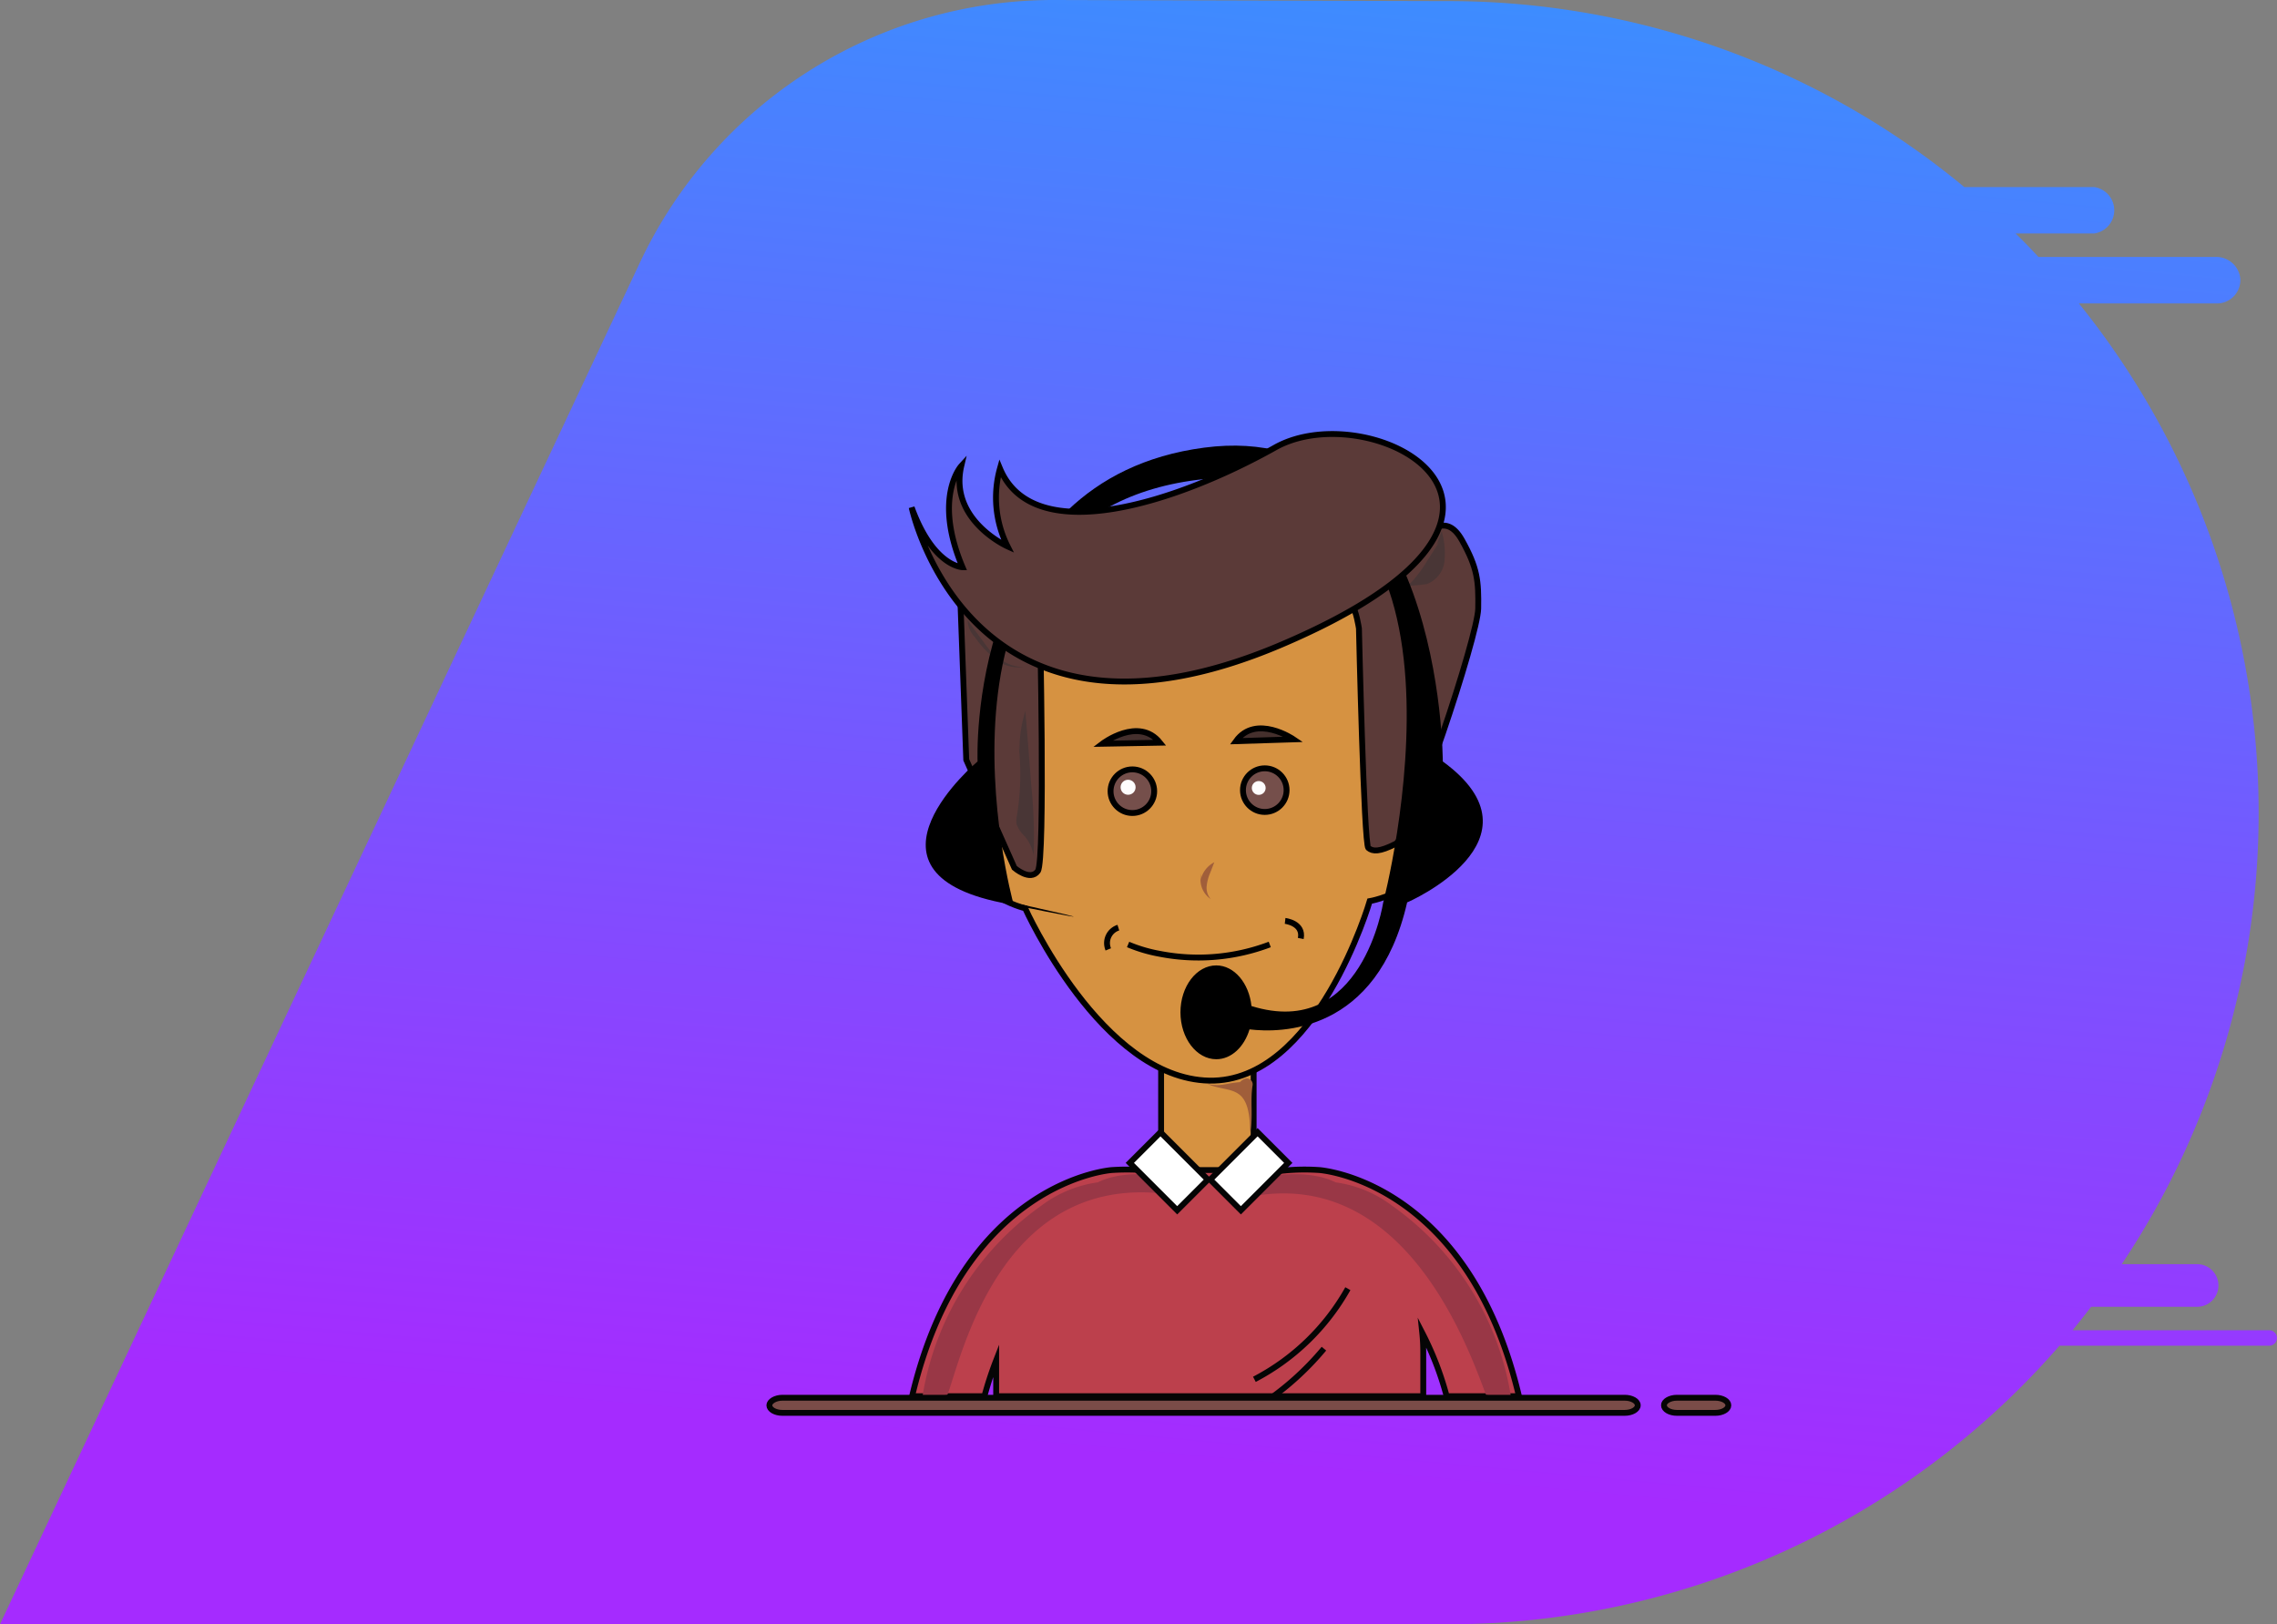 <svg xmlns="http://www.w3.org/2000/svg" xmlns:xlink="http://www.w3.org/1999/xlink" viewBox="0 0 388.33 277"><rect x="0" y="0" width="388.33" height="277" fill="#808080" stroke="none"/><defs><style>.cls-1{fill:url(#linear-gradient);}.cls-2,.cls-3{fill:#d69241;}.cls-11,.cls-12,.cls-14,.cls-15,.cls-2{stroke:#050505;}.cls-10,.cls-11,.cls-12,.cls-14,.cls-15,.cls-2,.cls-3,.cls-4,.cls-5,.cls-6{stroke-miterlimit:10;}.cls-10,.cls-3,.cls-4,.cls-5,.cls-6{stroke:#000;}.cls-4{fill:#5b3a38;}.cls-5{fill:#45302d;}.cls-6{fill:#754f4b;}.cls-7{fill:#fffdfd;}.cls-8{fill:#493636;}.cls-9{fill:#a05e3a;}.cls-10,.cls-14{fill:none;}.cls-11{fill:#bc404c;}.cls-12{fill:#7a4c48;}.cls-13{fill:#993746;}.cls-15{fill:#fff;}</style><linearGradient id="linear-gradient" x1="-962.99" y1="700.25" x2="-963.17" y2="698.87" gradientTransform="matrix(296, 0, 0, -211, 285294.15, 147710.12)" gradientUnits="userSpaceOnUse"><stop offset="0" stop-color="#2b9dff"/><stop offset="1" stop-color="#a52bff"/></linearGradient></defs><g id="Layer_2" data-name="Layer 2"><g id="Layer_1-2" data-name="Layer 1"><path id="Union_28" data-name="Union 28" class="cls-1" d="M0,277,109.1,44.85A78,78,0,0,1,180,0L246.8.19A137.86,137.86,0,0,1,335,31.9h22.14a4,4,0,0,1,0,7.92H343.76q2,1.95,3.88,4h30.25a4.12,4.12,0,0,1,4.19,3.75,4,4,0,0,1-4,4.18H354.55a138.48,138.48,0,0,1,7.3,163.84h12.86a3.63,3.63,0,0,1,3.63,3.63h0a3.63,3.63,0,0,1-3.63,3.64H356.63q-1.54,2-3.16,4H387a1.33,1.33,0,0,1,1.32,1.32h0a1.33,1.33,0,0,1-1.32,1.32H351.23A138.1,138.1,0,0,1,246.8,277Z"/><rect id="Rectangle_611" data-name="Rectangle 611" class="cls-2" x="198.02" y="160.04" width="15.78" height="46.79"/><path id="Path_579" data-name="Path 579" class="cls-3" d="M167.44,135.54s-7-3.43-4.94,6.82,12.34,12.54,12.34,12.54,13,29,31.36,29.39,27.4-30.61,27.4-30.61,11.4-1.87,14.13-13.08-5.25-5.61-5.25-5.61l-1.86-23.27-11-19L176.36,100Z"/><path id="Path_580" data-name="Path 580" class="cls-4" d="M241.78,91.72c2.15-1.1,4.92-4.3,7.56.42s2.84,6.93,2.76,11.65S240.74,142.53,238,143.92s-3.88,1.32-4.64.69-1.6-37.43-1.6-37.43-.48-3.25-1.24-4S241.78,91.72,241.78,91.72Z"/><path id="Path_581" data-name="Path 581" class="cls-4" d="M163.68,99.5l1.11,30.08L173,148s2.7,2.36,4,.56.34-43.31.34-43.31Z"/><path id="Path_583" data-name="Path 583" class="cls-5" d="M188,126.84s6.2-4.73,9.83-.18Z"/><path id="Path_584" data-name="Path 584" class="cls-5" d="M220.62,126.09s-6.43-4.41-9.83.31Z"/><circle id="Ellipse_72" data-name="Ellipse 72" class="cls-6" cx="193.12" cy="134.93" r="3.72"/><circle id="Ellipse_73" data-name="Ellipse 73" class="cls-7" cx="192.39" cy="134.26" r="1.28"/><circle id="Ellipse_74" data-name="Ellipse 74" class="cls-6" cx="215.7" cy="134.75" r="3.72"/><circle id="Ellipse_75" data-name="Ellipse 75" class="cls-7" cx="214.67" cy="134.38" r="1.18"/><path id="Path_585" data-name="Path 585" class="cls-8" d="M171.75,85.51a11,11,0,0,0,2.51,4.34l3.07,3.82c-.19-.24-1.19-.39-1.5-.52-.48-.2-.93-.43-1.39-.67a3.33,3.33,0,0,1-1.41-1,7.5,7.5,0,0,1-.78-2.61C172,87.73,171.89,86.63,171.75,85.51Z"/><path id="Path_586" data-name="Path 586" class="cls-8" d="M165.69,95.62a3.68,3.68,0,0,0,2.37,2c-1.63-4-3.1-8.15-4.92-12.06A17.17,17.17,0,0,0,165.69,95.62Z"/><path id="Path_587" data-name="Path 587" class="cls-8" d="M159.75,95.37l2.42,3.19c.38.52,2,2,1.68,2.69-.92-.33-1.9-1.76-2.46-2.55a12.15,12.15,0,0,1-1.64-3.33Z"/><path id="Path_588" data-name="Path 588" class="cls-8" d="M245.52,92.32l-2.15,3.38a21.8,21.8,0,0,1-2.3,3.18,7.2,7.2,0,0,1-3.24,2.15,5.07,5.07,0,0,1,2.52-1.15,23.53,23.53,0,0,0,3-.28,4.72,4.72,0,0,0,3-3.88,13.85,13.85,0,0,0-.47-5.12l-.87,2.29"/><path id="Path_589" data-name="Path 589" class="cls-8" d="M170.13,112.05a6.71,6.71,0,0,0,4.39,1.7,6.3,6.3,0,0,1-4.8-1.34,19,19,0,0,1-3.46-3.75,4.28,4.28,0,0,1-1.23-2.89c.79,1.14,1.61,2.24,2.44,3.34C168.16,110,169.09,111.52,170.13,112.05Z"/><path id="Path_590" data-name="Path 590" class="cls-8" d="M173.74,127.18a43.78,43.78,0,0,1-.3,11.88,3.88,3.88,0,0,0-.06,1.52,5.22,5.22,0,0,0,1.35,2,6.89,6.89,0,0,1,1.54,3.3,84.52,84.52,0,0,0-.38-11.8l-.4-5.16c-.2-2.55-.4-5.1-.62-7.65a21.73,21.73,0,0,0-1,6.7"/><path id="Path_591" data-name="Path 591" class="cls-9" d="M165.83,145.4a12,12,0,0,0,5,5.15,28.42,28.42,0,0,1-2.38-6c-.31-1.17-.45-5.72-2.17-4.92S165.28,144.14,165.83,145.4Z"/><path id="Path_592" data-name="Path 592" class="cls-9" d="M241.91,145.33a9.69,9.69,0,0,1-4.09,4.17,23.55,23.55,0,0,0,1.92-4.85c.26-.94.37-4.63,1.76-4S242.35,144.31,241.91,145.33Z"/><path id="Path_593" data-name="Path 593" class="cls-3" d="M192.39,161.07a25.48,25.48,0,0,0,5.43,1.6,34.38,34.38,0,0,0,18.73-1.6"/><path id="Path_594" data-name="Path 594" class="cls-10" d="M190.73,158.2a2.76,2.76,0,0,0-1.8,3.48,2.09,2.09,0,0,0,.08.23"/><path id="Path_595" data-name="Path 595" class="cls-10" d="M219.17,157.05s3.19.36,2.67,3"/><path id="Path_596" data-name="Path 596" class="cls-9" d="M204.87,149a4,4,0,0,0,1.63,4.34,2.9,2.9,0,0,1-.72-2.07,7.57,7.57,0,0,1,.64-2.48l.67-1.74a4.48,4.48,0,0,0-2.33,3.06"/><path class="cls-11" d="M167.89,238.11a58.89,58.89,0,0,1,2-6.11v6.11h72.84v-7.56a31.32,31.32,0,0,0-.17-3.23,53.88,53.88,0,0,1,4.16,10.79h12.33C250.31,201.24,225,199.54,225,199.54a36.69,36.69,0,0,0-8.39.39,31.14,31.14,0,0,0-4.86-.39H200.92a32.59,32.59,0,0,0-3.72.23,39.92,39.92,0,0,0-7.58-.23s-25.31,1.7-34.07,38.57Z"/><path id="Rectangle_612" data-name="Rectangle 612" class="cls-12" d="M286,238.37h6.54c1.23,0,2.22.58,2.22,1.29h0c0,.71-1,1.29-2.22,1.29H286c-1.23,0-2.22-.58-2.22-1.29h0C283.75,239,284.74,238.37,286,238.37Z"/><path class="cls-9" d="M211.47,184.55a2.26,2.26,0,0,1,.7-.51,1,1,0,0,1,1.46,1c-.45,2.69.13,5.45-.44,8.09,0-8.57-3.47-6.61-7.31-8.28C208.33,185.38,209,184.72,211.47,184.55Z"/><path class="cls-13" d="M212.33,204.26c27.42-6,38.32,26.4,41.11,33.63l4.31.75a49.29,49.29,0,0,0-20.31-33,20.59,20.59,0,0,0-9.65-4,12.35,12.35,0,0,0-1.3-.55c-4-1.34-8.25-.82-12.38-.28,2-.1-2.37-.83-2,1.11a7,7,0,0,1,.06,2.24"/><path class="cls-13" d="M202.67,204.26c-31.63-6.92-38.67,27.32-41.1,33.63l-4.32.75a49.32,49.32,0,0,1,20.31-33,20.63,20.63,0,0,1,9.65-4,12.51,12.51,0,0,1,1.31-.55c3.94-1.34,8.25-.82,12.38-.28-2-.1,2.36-.83,2,1.11a7.64,7.64,0,0,0-.06,2.24"/><path class="cls-14" d="M229.87,219.77a38.91,38.91,0,0,1-15.94,15.46"/><path class="cls-14" d="M225.79,230a48.84,48.84,0,0,1-10.68,9.55"/><path id="Rectangle_612-2" data-name="Rectangle 612" class="cls-12" d="M133.43,238.37H277.08c1.23,0,2.23.58,2.23,1.29h0c0,.71-1,1.29-2.23,1.29H133.43c-1.22,0-2.22-.58-2.22-1.29h0C131.21,239,132.21,238.37,133.43,238.37Z"/><rect class="cls-15" x="193.63" y="196.04" width="11.43" height="7.4" transform="translate(199.62 -82.45) rotate(45)"/><rect class="cls-15" x="207.34" y="196.04" width="11.43" height="7.4" transform="translate(504.94 190.33) rotate(135)"/><path d="M246.06,129.86s0-58.87-40.69-53.52-38.65,53.52-38.65,53.52-22.38,18.73,4.07,24.08,2,0,2,0S154.51,87.05,205.37,81.7s30.52,72.24,30.52,72.24-3.57,23.51-22.46,17.63c-.41-3.91-2.94-6.93-6-6.93-3.37,0-6.11,3.59-6.11,8s2.74,8,6.11,8c2.58,0,4.77-2.11,5.67-5.09,5.22.63,21.76.77,26.88-21.66C240,153.94,264.38,143.23,246.06,129.86Z"/><path id="Path_582" data-name="Path 582" class="cls-4" d="M155.48,86.54s9.71,46.16,63.15,23.36,15.23-42.79-1.15-33.59-41.15,17.47-46.94,3.59a18.5,18.5,0,0,0,1.3,13.29s-10.05-4.5-7.9-13.72c0,0-4.85,5.29.21,17.26C164.15,96.73,159.16,96.66,155.48,86.54Z"/></g></g></svg>